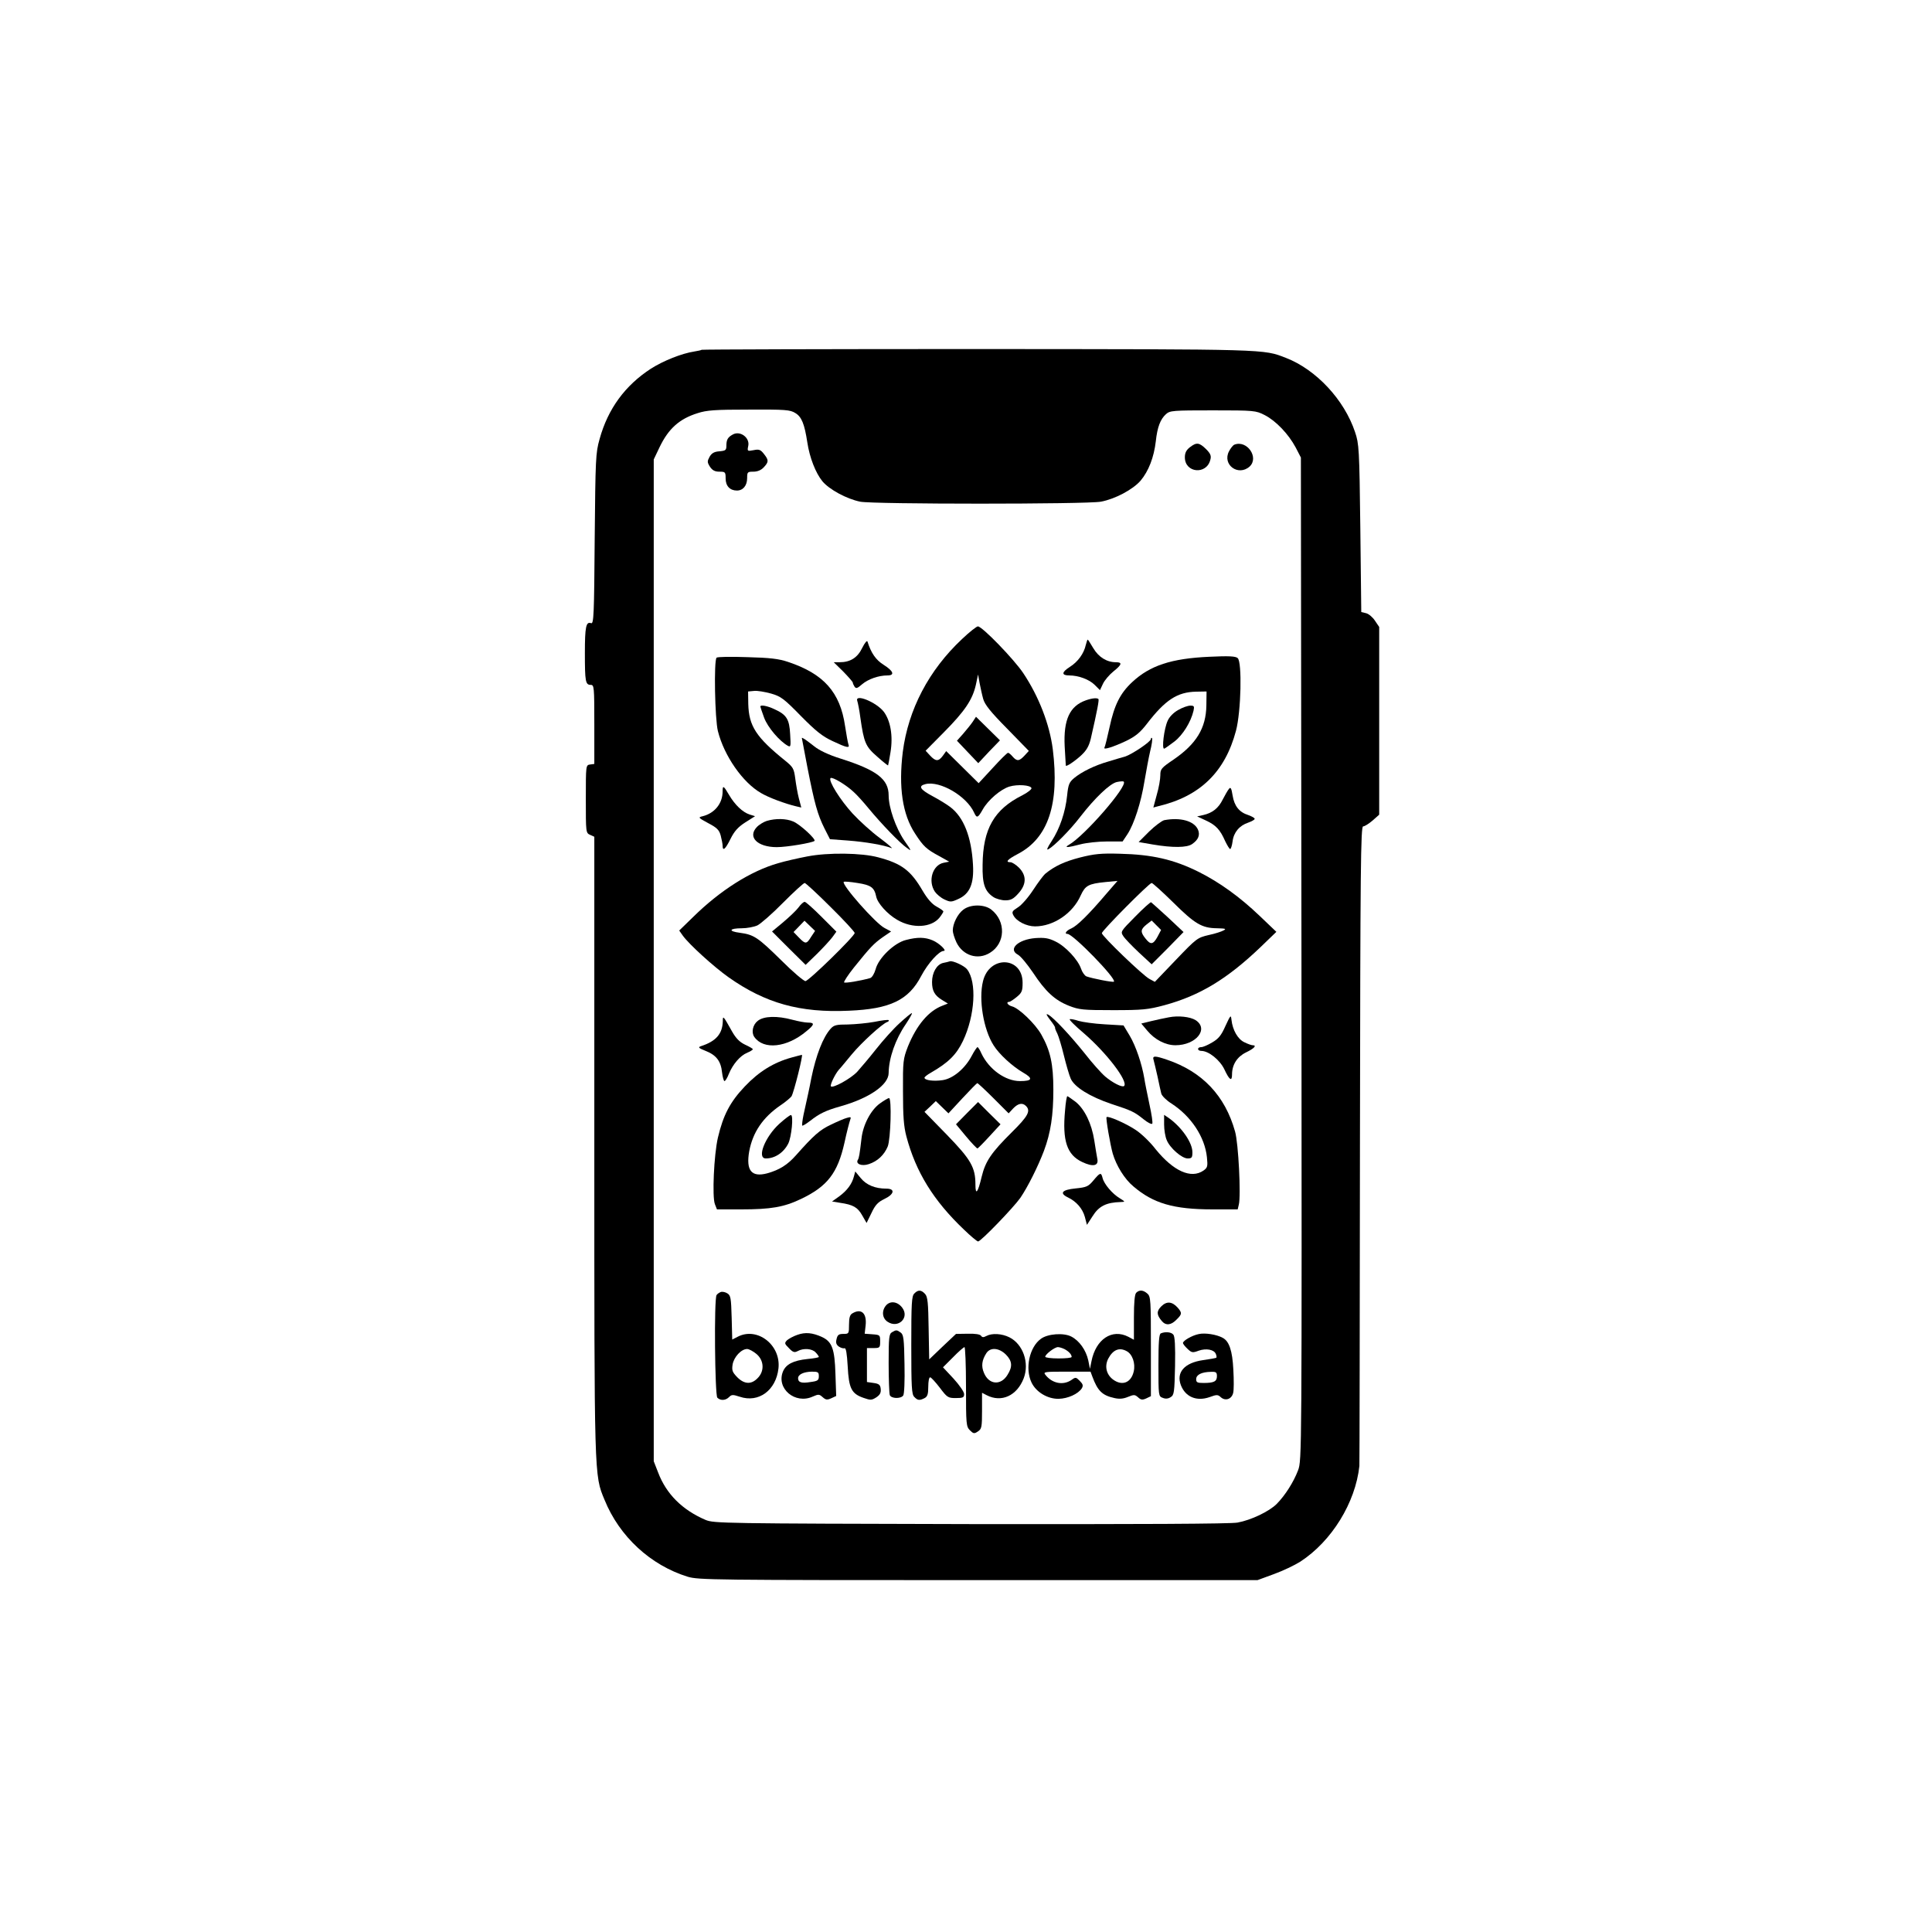 <?xml version="1.0" standalone="no"?>
<!DOCTYPE svg PUBLIC "-//W3C//DTD SVG 20010904//EN"
 "http://www.w3.org/TR/2001/REC-SVG-20010904/DTD/svg10.dtd">
<svg version="1.0" xmlns="http://www.w3.org/2000/svg"
 width="1024pt" height="1024pt" viewBox="0 0 1024 1024"
 preserveAspectRatio="xMidYMid meet">

<g transform="translate(0,1024) scale(0.1,-0.1)"
fill="#000000" stroke="none">
<path d="M3719 8386 c-2 -2 -20 -6 -39 -9 -66 -10 -164 -49 -230 -91 -137 -89
-228 -213 -272 -373 -21 -74 -22 -103 -26 -530 -3 -401 -5 -451 -19 -446 -27
10 -33 -19 -33 -159 0 -150 3 -168 31 -168 18 0 19 -11 19 -209 l0 -210 -22
-3 c-23 -3 -23 -4 -23 -183 0 -177 0 -180 23 -190 l22 -10 0 -1635 c0 -1770
-1 -1747 54 -1879 79 -195 244 -347 441 -408 57 -17 131 -18 1540 -18 l1480 0
87 32 c47 17 110 47 140 66 166 108 292 312 313 507 1 8 2 774 3 1703 2 1474
4 1687 17 1687 8 0 30 14 50 31 l35 31 0 498 0 497 -23 34 c-12 18 -33 36 -47
39 l-25 6 -5 444 c-5 423 -7 448 -28 510 -57 171 -206 331 -366 393 -122 47
-83 46 -1632 47 -803 0 -1463 -2 -1465 -4z m496 -335 c34 -20 49 -58 64 -156
12 -80 44 -162 80 -206 36 -43 127 -93 200 -108 67 -14 1202 -14 1276 0 75 14
169 64 210 111 43 51 71 124 81 209 8 75 24 117 54 144 21 19 37 20 249 20
220 0 227 -1 274 -25 59 -30 126 -100 164 -171 l28 -54 3 -2657 c2 -2646 2
-2657 -18 -2711 -24 -63 -68 -132 -113 -178 -40 -40 -136 -86 -208 -99 -37 -7
-519 -9 -1415 -8 -1315 3 -1360 4 -1404 22 -124 53 -209 138 -252 252 l-23 59
0 2655 0 2655 31 65 c47 98 105 150 201 180 49 16 92 19 273 19 192 1 218 -1
245 -18z"/>
<path d="M3884 7937 c-26 -14 -34 -27 -34 -59 0 -24 -4 -27 -37 -30 -28 -2
-41 -10 -52 -29 -13 -24 -13 -29 2 -53 13 -19 26 -26 50 -26 31 0 33 -2 33
-36 0 -40 23 -64 60 -64 32 0 54 26 54 66 0 32 2 34 33 34 22 0 41 8 55 23 27
29 27 38 1 71 -18 23 -26 26 -55 20 -33 -6 -34 -6 -28 23 9 43 -43 82 -82 60z"/>
<path d="M6306 7869 c-19 -15 -26 -30 -26 -53 0 -83 115 -94 135 -13 6 21 1
33 -23 57 -36 35 -50 37 -86 9z"/>
<path d="M6542 7883 c-7 -3 -19 -18 -28 -35 -37 -71 49 -134 109 -81 52 48
-14 143 -81 116z"/>
<path d="M5099 6853 c-177 -166 -285 -374 -314 -598 -23 -187 -2 -331 65 -433
44 -68 60 -83 129 -120 l52 -29 -30 -6 c-58 -12 -84 -96 -46 -153 9 -13 31
-32 50 -41 32 -15 37 -15 74 2 61 27 84 81 78 182 -8 147 -49 252 -121 306
-17 13 -59 39 -93 57 -67 36 -78 54 -38 64 77 19 218 -63 258 -151 14 -31 20
-29 46 17 28 50 95 107 141 121 43 13 112 8 117 -8 2 -6 -19 -23 -48 -38 -150
-75 -209 -178 -211 -368 -2 -102 11 -141 58 -172 14 -9 43 -17 62 -17 29 0 43
7 69 36 44 48 45 95 4 137 -16 16 -37 29 -45 29 -30 0 -16 15 39 44 161 84
221 265 185 555 -17 132 -74 280 -157 404 -49 73 -217 247 -240 247 -7 0 -45
-30 -84 -67z m112 -317 c8 -30 39 -69 127 -158 l115 -118 -23 -25 c-28 -30
-40 -31 -63 -5 -9 11 -20 20 -24 20 -5 0 -41 -36 -82 -81 l-74 -80 -86 85 -86
85 -18 -25 c-23 -31 -38 -30 -67 1 l-24 26 96 97 c112 113 152 173 170 251
l12 56 8 -45 c5 -25 13 -63 19 -84z"/>
<path d="M5156 6415 c-10 -15 -33 -43 -51 -64 l-33 -37 56 -59 57 -60 57 61
58 60 -64 63 -63 62 -17 -26z"/>
<path d="M4570 6806 c-25 -52 -63 -76 -120 -76 l-31 0 51 -50 c27 -28 50 -54
50 -58 0 -4 4 -13 9 -21 8 -12 15 -10 40 12 33 28 88 47 134 47 41 0 33 23
-19 56 -42 26 -67 63 -86 123 -2 9 -14 -5 -28 -33z"/>
<path d="M5755 6822 c-10 -46 -42 -90 -85 -117 -44 -28 -45 -45 -2 -45 48 0
105 -21 134 -50 l28 -28 16 34 c9 19 34 48 55 65 45 36 49 49 14 49 -49 0 -92
27 -120 74 -15 25 -28 46 -30 46 -2 0 -6 -13 -10 -28z"/>
<path d="M6410 6759 c-201 -9 -315 -46 -410 -135 -63 -59 -94 -121 -119 -238
-12 -55 -24 -103 -27 -108 -9 -15 47 3 115 35 49 24 74 44 110 91 98 127 161
168 261 170 l55 1 -1 -75 c-2 -119 -53 -203 -174 -286 -65 -44 -70 -50 -70
-83 0 -20 -8 -67 -19 -104 l-18 -67 26 7 c221 52 354 181 412 400 27 102 33
364 9 385 -11 10 -47 12 -150 7z"/>
<path d="M3798 6754 c-15 -15 -9 -326 7 -389 33 -131 131 -272 228 -328 40
-24 128 -57 188 -71 l26 -6 -13 49 c-7 27 -15 74 -19 105 -7 52 -11 60 -53 94
-155 125 -193 184 -196 301 l-1 66 32 3 c17 2 57 -5 90 -14 52 -15 68 -27 158
-119 79 -80 114 -108 168 -133 74 -35 92 -39 84 -18 -3 8 -11 52 -18 98 -26
179 -113 277 -303 340 -47 16 -95 22 -216 25 -85 3 -158 2 -162 -3z"/>
<path d="M4544 6524 c3 -9 11 -48 16 -87 19 -134 28 -154 89 -207 30 -27 57
-48 58 -47 1 2 7 33 13 71 14 86 0 166 -36 214 -40 51 -156 98 -140 56z"/>
<path d="M5755 6528 c-85 -30 -119 -102 -112 -244 3 -54 6 -100 6 -102 2 -7
46 22 81 54 29 27 41 48 51 87 35 153 45 207 41 212 -8 7 -33 5 -67 -7z"/>
<path d="M4030 6495 c0 -2 9 -29 20 -59 19 -51 81 -124 126 -149 15 -8 16 -3
12 61 -4 80 -19 104 -83 133 -38 18 -75 25 -75 14z"/>
<path d="M6245 6477 c-24 -13 -47 -36 -56 -57 -19 -40 -33 -153 -18 -148 5 2
29 19 54 38 44 34 87 103 101 163 5 24 3 27 -17 27 -13 0 -42 -10 -64 -23z"/>
<path d="M4250 6328 c0 -2 14 -73 30 -158 37 -188 53 -247 90 -321 l29 -57 95
-7 c93 -7 191 -24 231 -40 11 -5 -16 19 -60 52 -44 32 -110 92 -146 131 -65
71 -130 174 -117 188 9 8 83 -36 123 -74 17 -15 52 -54 79 -87 67 -81 164
-182 201 -208 28 -21 28 -19 -12 38 -45 66 -83 174 -83 239 0 86 -62 134 -254
195 -64 20 -114 44 -140 65 -42 33 -66 50 -66 44z"/>
<path d="M6100 6323 c0 -14 -100 -81 -137 -93 -16 -4 -55 -16 -88 -26 -74 -21
-142 -55 -182 -88 -26 -22 -31 -34 -37 -92 -9 -88 -39 -176 -82 -242 -24 -36
-29 -50 -17 -43 31 17 116 103 168 171 78 101 158 177 194 185 18 4 35 5 37 2
23 -22 -208 -288 -291 -335 -28 -16 -6 -15 62 3 31 8 94 15 140 15 l83 0 26
39 c35 54 72 168 90 281 9 52 22 124 30 158 9 35 13 66 10 70 -3 3 -6 1 -6 -5z"/>
<path d="M3830 6045 c0 -63 -42 -115 -105 -131 -26 -6 -25 -8 29 -37 46 -24
58 -36 66 -66 5 -20 10 -44 10 -53 0 -32 15 -19 42 36 20 40 39 62 78 87 l52
33 -29 9 c-37 12 -78 51 -109 104 -29 50 -34 52 -34 18z"/>
<path d="M6514 6059 c-7 -8 -21 -33 -33 -56 -23 -47 -55 -72 -104 -83 l-32 -7
47 -22 c52 -24 75 -48 102 -110 11 -22 22 -41 26 -41 4 0 10 18 13 41 6 48 37
84 83 99 19 7 34 15 34 20 0 5 -15 13 -34 20 -48 15 -74 48 -83 104 -6 39 -11
46 -19 35z"/>
<path d="M4064 5889 c-16 -5 -41 -20 -53 -33 -50 -53 4 -106 106 -106 54 0
189 23 200 33 9 9 -78 89 -113 103 -37 16 -93 17 -140 3z"/>
<path d="M6171 5893 c-13 -3 -49 -30 -80 -60 l-56 -56 75 -13 c106 -18 181
-17 208 2 34 23 44 49 31 78 -21 45 -93 65 -178 49z"/>
<path d="M4280 5701 c-52 -10 -122 -26 -155 -36 -145 -41 -308 -144 -452 -286
l-73 -71 19 -27 c33 -46 165 -166 243 -221 194 -137 378 -189 637 -177 219 9
317 56 384 185 35 66 94 132 119 132 19 0 -25 42 -59 56 -40 17 -80 18 -141 2
-62 -15 -146 -96 -161 -155 -7 -24 -19 -44 -29 -47 -53 -15 -133 -28 -138 -23
-3 3 20 39 52 79 87 108 105 127 153 161 l44 30 -34 18 c-48 24 -230 231 -217
245 3 3 36 0 73 -6 72 -11 89 -24 99 -72 7 -35 59 -93 111 -123 81 -48 182
-42 225 12 11 14 20 29 20 32 0 4 -16 15 -36 26 -24 13 -48 40 -74 84 -63 108
-111 144 -235 177 -88 24 -267 26 -375 5z m122 -268 c71 -70 128 -132 128
-138 0 -17 -244 -255 -261 -255 -9 0 -67 49 -128 110 -124 122 -145 136 -219
146 -64 8 -58 24 10 24 27 0 64 7 82 15 17 8 79 62 136 120 58 58 109 105 115
105 5 0 67 -57 137 -127z"/>
<path d="M4232 5430 c-12 -16 -49 -51 -81 -78 l-59 -49 89 -89 89 -88 61 59
c33 33 70 73 81 88 l21 29 -79 79 c-43 43 -83 79 -89 79 -6 0 -21 -13 -33 -30z
m68 -154 c-25 -41 -31 -41 -65 -6 l-29 30 29 30 29 30 28 -27 28 -27 -20 -30z"/>
<path d="M5724 5695 c-81 -21 -134 -45 -185 -87 -8 -7 -37 -45 -63 -85 -26
-40 -63 -82 -82 -93 -29 -18 -32 -24 -23 -41 16 -32 70 -59 115 -59 98 0 200
69 242 164 24 52 40 62 132 71 l63 6 -59 -68 c-95 -112 -156 -171 -186 -184
-26 -11 -39 -29 -20 -29 29 0 261 -238 246 -253 -5 -5 -116 17 -146 28 -9 4
-22 22 -28 40 -16 48 -83 120 -136 145 -36 18 -58 21 -105 18 -93 -7 -148 -59
-94 -88 15 -8 50 -51 80 -95 66 -100 115 -146 191 -176 54 -21 74 -23 234 -23
156 0 185 3 271 26 188 51 333 139 509 307 l85 82 -89 85 c-107 102 -212 177
-321 232 -134 67 -249 93 -420 97 -99 3 -136 -1 -211 -20z m493 -237 c116
-115 153 -137 233 -138 45 -1 51 -3 36 -11 -10 -6 -46 -18 -80 -25 -59 -14
-64 -17 -173 -131 l-112 -117 -28 15 c-34 17 -253 228 -253 243 0 13 251 266
264 266 5 0 56 -46 113 -102z"/>
<path d="M6016 5381 c-77 -78 -78 -79 -62 -103 9 -14 47 -53 83 -87 l67 -62
85 85 84 86 -83 78 c-46 42 -86 78 -89 80 -4 1 -42 -33 -85 -77z m119 -106
c-23 -42 -37 -44 -64 -9 -28 35 -26 48 6 74 l27 21 25 -25 25 -25 -19 -36z"/>
<path d="M5105 5418 c-30 -23 -55 -74 -55 -110 0 -12 9 -41 20 -64 34 -69 113
-94 177 -54 82 50 86 167 7 229 -37 29 -111 29 -149 -1z"/>
<path d="M5035 5145 c-5 -2 -22 -6 -37 -9 -33 -8 -58 -51 -58 -101 0 -47 14
-71 53 -95 l31 -19 -28 -11 c-75 -28 -138 -104 -184 -217 -25 -65 -27 -77 -26
-238 0 -132 4 -185 18 -238 50 -189 144 -341 305 -494 36 -35 70 -63 75 -63
15 0 188 180 224 231 40 59 93 165 125 249 36 96 50 189 50 325 0 136 -16 207
-64 292 -33 58 -119 140 -155 149 -23 6 -34 24 -15 24 5 0 23 12 40 26 27 22
31 32 31 75 0 140 -177 147 -210 8 -24 -97 3 -256 56 -339 30 -48 100 -112
157 -145 54 -31 49 -45 -17 -45 -77 0 -164 62 -204 146 -8 19 -18 34 -21 34
-3 0 -17 -20 -30 -45 -36 -69 -100 -122 -155 -130 -47 -7 -96 -1 -96 13 0 4
15 16 33 26 94 54 136 96 171 169 64 135 74 312 22 379 -14 19 -75 47 -91 43z
m230 -725 l81 -81 24 26 c26 27 49 32 68 13 26 -26 11 -54 -74 -138 -111 -110
-141 -155 -161 -237 -20 -85 -33 -101 -33 -42 0 92 -24 133 -151 264 l-119
122 30 28 30 29 34 -33 33 -32 74 80 c41 44 76 80 79 80 2 1 41 -35 85 -79z"/>
<path d="M5125 4340 l-58 -59 54 -65 c30 -36 57 -64 60 -63 3 1 32 30 64 65
l58 63 -60 59 -59 59 -59 -59z"/>
<path d="M4768 4817 c-31 -28 -87 -90 -124 -137 -37 -47 -83 -101 -101 -121
-34 -36 -128 -88 -139 -77 -6 7 22 65 42 88 8 8 38 45 68 81 52 63 161 162
188 172 7 2 11 7 8 10 -3 3 -36 -1 -75 -9 -38 -7 -102 -13 -141 -14 -60 0 -74
-3 -91 -22 -41 -45 -78 -141 -103 -263 -11 -59 -18 -88 -41 -193 -6 -29 -9
-55 -7 -58 3 -2 22 10 43 26 47 37 81 54 159 76 153 43 256 114 256 177 1 79
36 179 91 259 21 32 36 58 32 58 -5 0 -33 -24 -65 -53z"/>
<path d="M5566 4834 c16 -20 28 -39 26 -41 -1 -2 4 -16 12 -31 7 -15 23 -67
35 -117 12 -49 28 -104 36 -122 20 -45 102 -96 215 -134 110 -36 122 -42 172
-82 21 -17 41 -27 45 -23 4 3 -3 50 -15 104 -11 53 -24 115 -27 137 -13 77
-45 171 -77 225 l-33 55 -101 6 c-55 3 -117 12 -137 18 -21 7 -41 11 -47 9 -5
-2 28 -35 73 -73 122 -105 238 -257 215 -281 -10 -9 -61 17 -100 50 -22 19
-71 74 -109 123 -78 97 -164 189 -193 205 -14 7 -11 0 10 -28z"/>
<path d="M6195 4848 c-22 -4 -64 -13 -93 -20 l-53 -13 32 -38 c39 -47 96 -77
149 -77 109 0 179 86 107 133 -29 18 -92 25 -142 15z"/>
<path d="M6495 4802 c-22 -50 -37 -68 -70 -87 -23 -14 -49 -25 -58 -25 -10 0
-17 -4 -17 -10 0 -5 7 -10 17 -10 39 0 99 -48 123 -99 26 -56 40 -65 40 -26 0
52 27 94 74 117 44 21 59 38 35 38 -6 0 -26 7 -44 16 -34 16 -62 64 -68 119
-3 28 -5 25 -32 -33z"/>
<path d="M3831 4827 c-2 -67 -36 -106 -116 -132 -17 -6 -12 -10 25 -25 56 -22
81 -54 87 -114 3 -25 9 -46 13 -46 4 0 15 17 23 38 21 51 60 97 97 112 16 7
30 15 30 19 0 3 -19 14 -41 24 -29 14 -48 33 -69 70 -47 84 -49 86 -49 54z"/>
<path d="M4016 4829 c-26 -20 -35 -61 -18 -85 49 -70 173 -57 277 31 42 34 44
45 8 45 -16 0 -53 7 -83 15 -81 22 -152 20 -184 -6z"/>
<path d="M4196 4635 c-95 -26 -173 -74 -248 -153 -79 -83 -115 -153 -143 -272
-21 -91 -31 -313 -16 -352 l11 -28 128 0 c158 0 227 12 317 55 141 67 195 138
231 299 12 56 26 109 30 120 6 16 4 17 -17 11 -13 -3 -52 -20 -85 -36 -59 -28
-90 -55 -185 -162 -45 -51 -88 -78 -153 -96 -83 -22 -113 15 -95 117 19 101
72 179 165 243 27 18 53 40 59 48 12 19 63 221 55 220 -3 0 -27 -7 -54 -14z"/>
<path d="M6114 4623 c3 -10 12 -49 21 -88 8 -38 17 -80 20 -91 3 -12 27 -36
54 -53 104 -67 177 -177 188 -285 5 -48 3 -55 -18 -70 -66 -46 -160 -3 -254
113 -29 38 -77 84 -107 103 -53 35 -145 75 -153 67 -5 -5 20 -149 33 -194 19
-64 63 -135 109 -173 105 -90 213 -122 420 -122 l133 0 6 25 c12 47 -2 327
-20 388 -53 190 -174 317 -360 380 -64 22 -79 22 -72 0z"/>
<path d="M5645 4354 c-15 -160 10 -235 91 -273 57 -27 88 -21 80 17 -3 15 -10
59 -16 97 -14 90 -51 166 -99 205 -22 16 -41 30 -44 30 -3 0 -9 -34 -12 -76z"/>
<path d="M4663 4391 c-48 -35 -89 -113 -97 -186 -10 -85 -13 -102 -19 -112
-14 -22 20 -36 58 -23 46 15 81 48 100 93 16 40 22 257 7 257 -5 0 -27 -13
-49 -29z"/>
<path d="M4131 4284 c-77 -70 -121 -184 -72 -184 48 0 94 30 119 79 17 34 29
151 14 151 -6 0 -33 -21 -61 -46z"/>
<path d="M6170 4280 c0 -28 6 -65 14 -83 17 -42 80 -97 111 -97 22 0 25 5 25
33 0 50 -55 130 -122 179 l-28 19 0 -51z"/>
<path d="M4526 4005 c-10 -40 -36 -75 -78 -106 l-38 -27 42 -7 c70 -10 94 -24
118 -67 l23 -40 26 53 c20 43 35 58 68 74 53 25 59 55 11 55 -59 0 -106 19
-136 56 l-29 35 -7 -26z"/>
<path d="M5795 3983 c-27 -32 -36 -36 -95 -42 -71 -7 -87 -25 -39 -48 44 -21
77 -59 89 -103 l11 -42 30 46 c33 53 72 73 149 75 25 1 25 1 -5 20 -39 23 -83
75 -91 107 -8 32 -13 30 -49 -13z"/>
<path d="M3820 3392 c-8 -3 -18 -10 -22 -16 -14 -20 -9 -531 4 -544 17 -17 44
-15 62 3 14 14 20 14 57 2 100 -34 192 34 205 150 14 124 -112 222 -216 168
l-29 -15 -3 116 c-3 104 -5 118 -23 129 -11 7 -27 10 -35 7z m189 -328 c41
-34 44 -92 6 -129 -33 -34 -70 -32 -107 5 -26 27 -30 36 -25 68 7 40 46 82 77
82 10 0 32 -12 49 -26z"/>
<path d="M4846 3384 c-14 -13 -16 -52 -16 -274 0 -222 2 -261 16 -274 18 -19
28 -20 55 -6 15 8 19 22 19 60 0 28 4 50 10 50 5 0 28 -25 51 -55 39 -52 44
-55 85 -55 38 0 44 3 44 21 0 12 -25 48 -56 82 l-56 60 53 53 c29 30 57 54 61
54 4 0 8 -94 8 -210 0 -199 1 -211 21 -231 18 -18 23 -19 42 -6 20 13 22 23
22 110 l0 95 25 -13 c78 -40 160 -3 196 90 31 82 -4 181 -76 217 -40 20 -92
23 -122 7 -15 -8 -22 -8 -28 1 -5 8 -31 12 -70 11 l-63 -1 -71 -67 -71 -68 -3
164 c-2 136 -5 168 -19 183 -20 22 -37 23 -57 2z m485 -323 c34 -34 37 -64 9
-108 -35 -58 -99 -53 -125 11 -15 35 -11 67 13 104 21 32 66 29 103 -7z"/>
<path d="M6022 3388 c-8 -8 -12 -52 -12 -130 l0 -119 -30 16 c-86 44 -172 -13
-195 -130 l-8 -40 -9 45 c-12 54 -47 104 -90 126 -40 21 -125 15 -161 -12 -61
-44 -85 -157 -50 -231 24 -51 85 -88 144 -87 49 1 104 26 123 56 8 14 6 22
-11 39 -20 20 -22 21 -44 5 -44 -30 -102 -19 -138 27 -13 16 -6 17 113 17
l126 0 10 -27 c28 -75 52 -99 117 -113 26 -6 47 -4 71 6 32 13 37 13 54 -2 15
-14 23 -15 43 -6 l25 12 0 263 c0 243 -1 265 -18 280 -22 20 -43 22 -60 5z
m-379 -299 c22 -12 37 -28 37 -41 0 -5 -31 -8 -70 -8 -38 0 -70 4 -70 9 0 13
50 51 67 51 8 0 24 -5 36 -11z m328 -10 c31 -16 48 -65 38 -108 -14 -61 -63
-79 -112 -41 -34 27 -43 70 -23 109 25 47 58 61 97 40z"/>
<path d="M4697 3322 c-25 -28 -22 -69 8 -88 56 -37 117 22 77 75 -24 32 -62
38 -85 13z"/>
<path d="M6155 3316 c-26 -26 -25 -45 3 -78 21 -25 49 -22 77 7 30 29 31 36 8
63 -30 34 -59 37 -88 8z"/>
<path d="M4518 3279 c-13 -7 -18 -23 -18 -59 0 -49 -1 -50 -30 -50 -24 0 -31
-5 -36 -27 -5 -19 -2 -30 12 -40 10 -7 24 -11 30 -9 8 3 13 -27 17 -96 6 -117
20 -145 84 -167 37 -13 43 -13 68 3 19 13 25 24 23 44 -2 22 -9 28 -38 32
l-35 5 0 90 0 90 35 0 c33 0 35 2 35 35 0 34 -1 35 -41 38 l-41 3 5 44 c7 65
-23 92 -70 64z"/>
<path d="M4728 3179 c-16 -9 -18 -28 -18 -164 0 -84 3 -160 6 -169 7 -19 57
-21 71 -3 6 7 9 78 7 167 -2 134 -5 156 -20 167 -21 15 -24 15 -46 2z"/>
<path d="M4226 3165 c-21 -7 -46 -21 -55 -29 -14 -15 -13 -18 11 -42 21 -22
29 -24 46 -15 31 17 77 13 95 -7 10 -10 17 -21 17 -24 0 -3 -27 -8 -60 -11
-76 -8 -114 -28 -130 -66 -37 -90 64 -176 158 -133 30 13 34 13 52 -3 17 -15
24 -16 46 -6 l26 12 -4 117 c-4 133 -18 170 -70 195 -52 24 -90 27 -132 12z
m114 -219 c0 -22 -6 -26 -44 -31 -48 -8 -66 -2 -66 20 0 20 29 34 73 35 33 0
37 -3 37 -24z"/>
<path d="M6153 3173 c-10 -3 -13 -47 -13 -169 0 -161 0 -165 23 -173 14 -6 29
-5 42 4 18 11 20 25 23 165 2 104 -1 157 -9 166 -11 14 -42 17 -66 7z"/>
<path d="M6353 3169 c-35 -7 -83 -35 -83 -47 0 -5 11 -19 24 -31 22 -21 27
-22 59 -10 40 14 82 6 91 -17 4 -9 5 -18 3 -20 -2 -2 -34 -8 -71 -13 -98 -14
-143 -65 -117 -133 24 -62 83 -87 152 -63 38 14 44 14 60 -1 24 -21 57 -10 65
23 4 14 4 69 1 123 -5 101 -22 151 -56 169 -32 18 -95 28 -128 20z m97 -223
c0 -28 -16 -36 -71 -36 -33 0 -39 3 -39 20 0 24 29 38 78 39 27 1 32 -2 32
-23z"/>
</g>
</svg>
